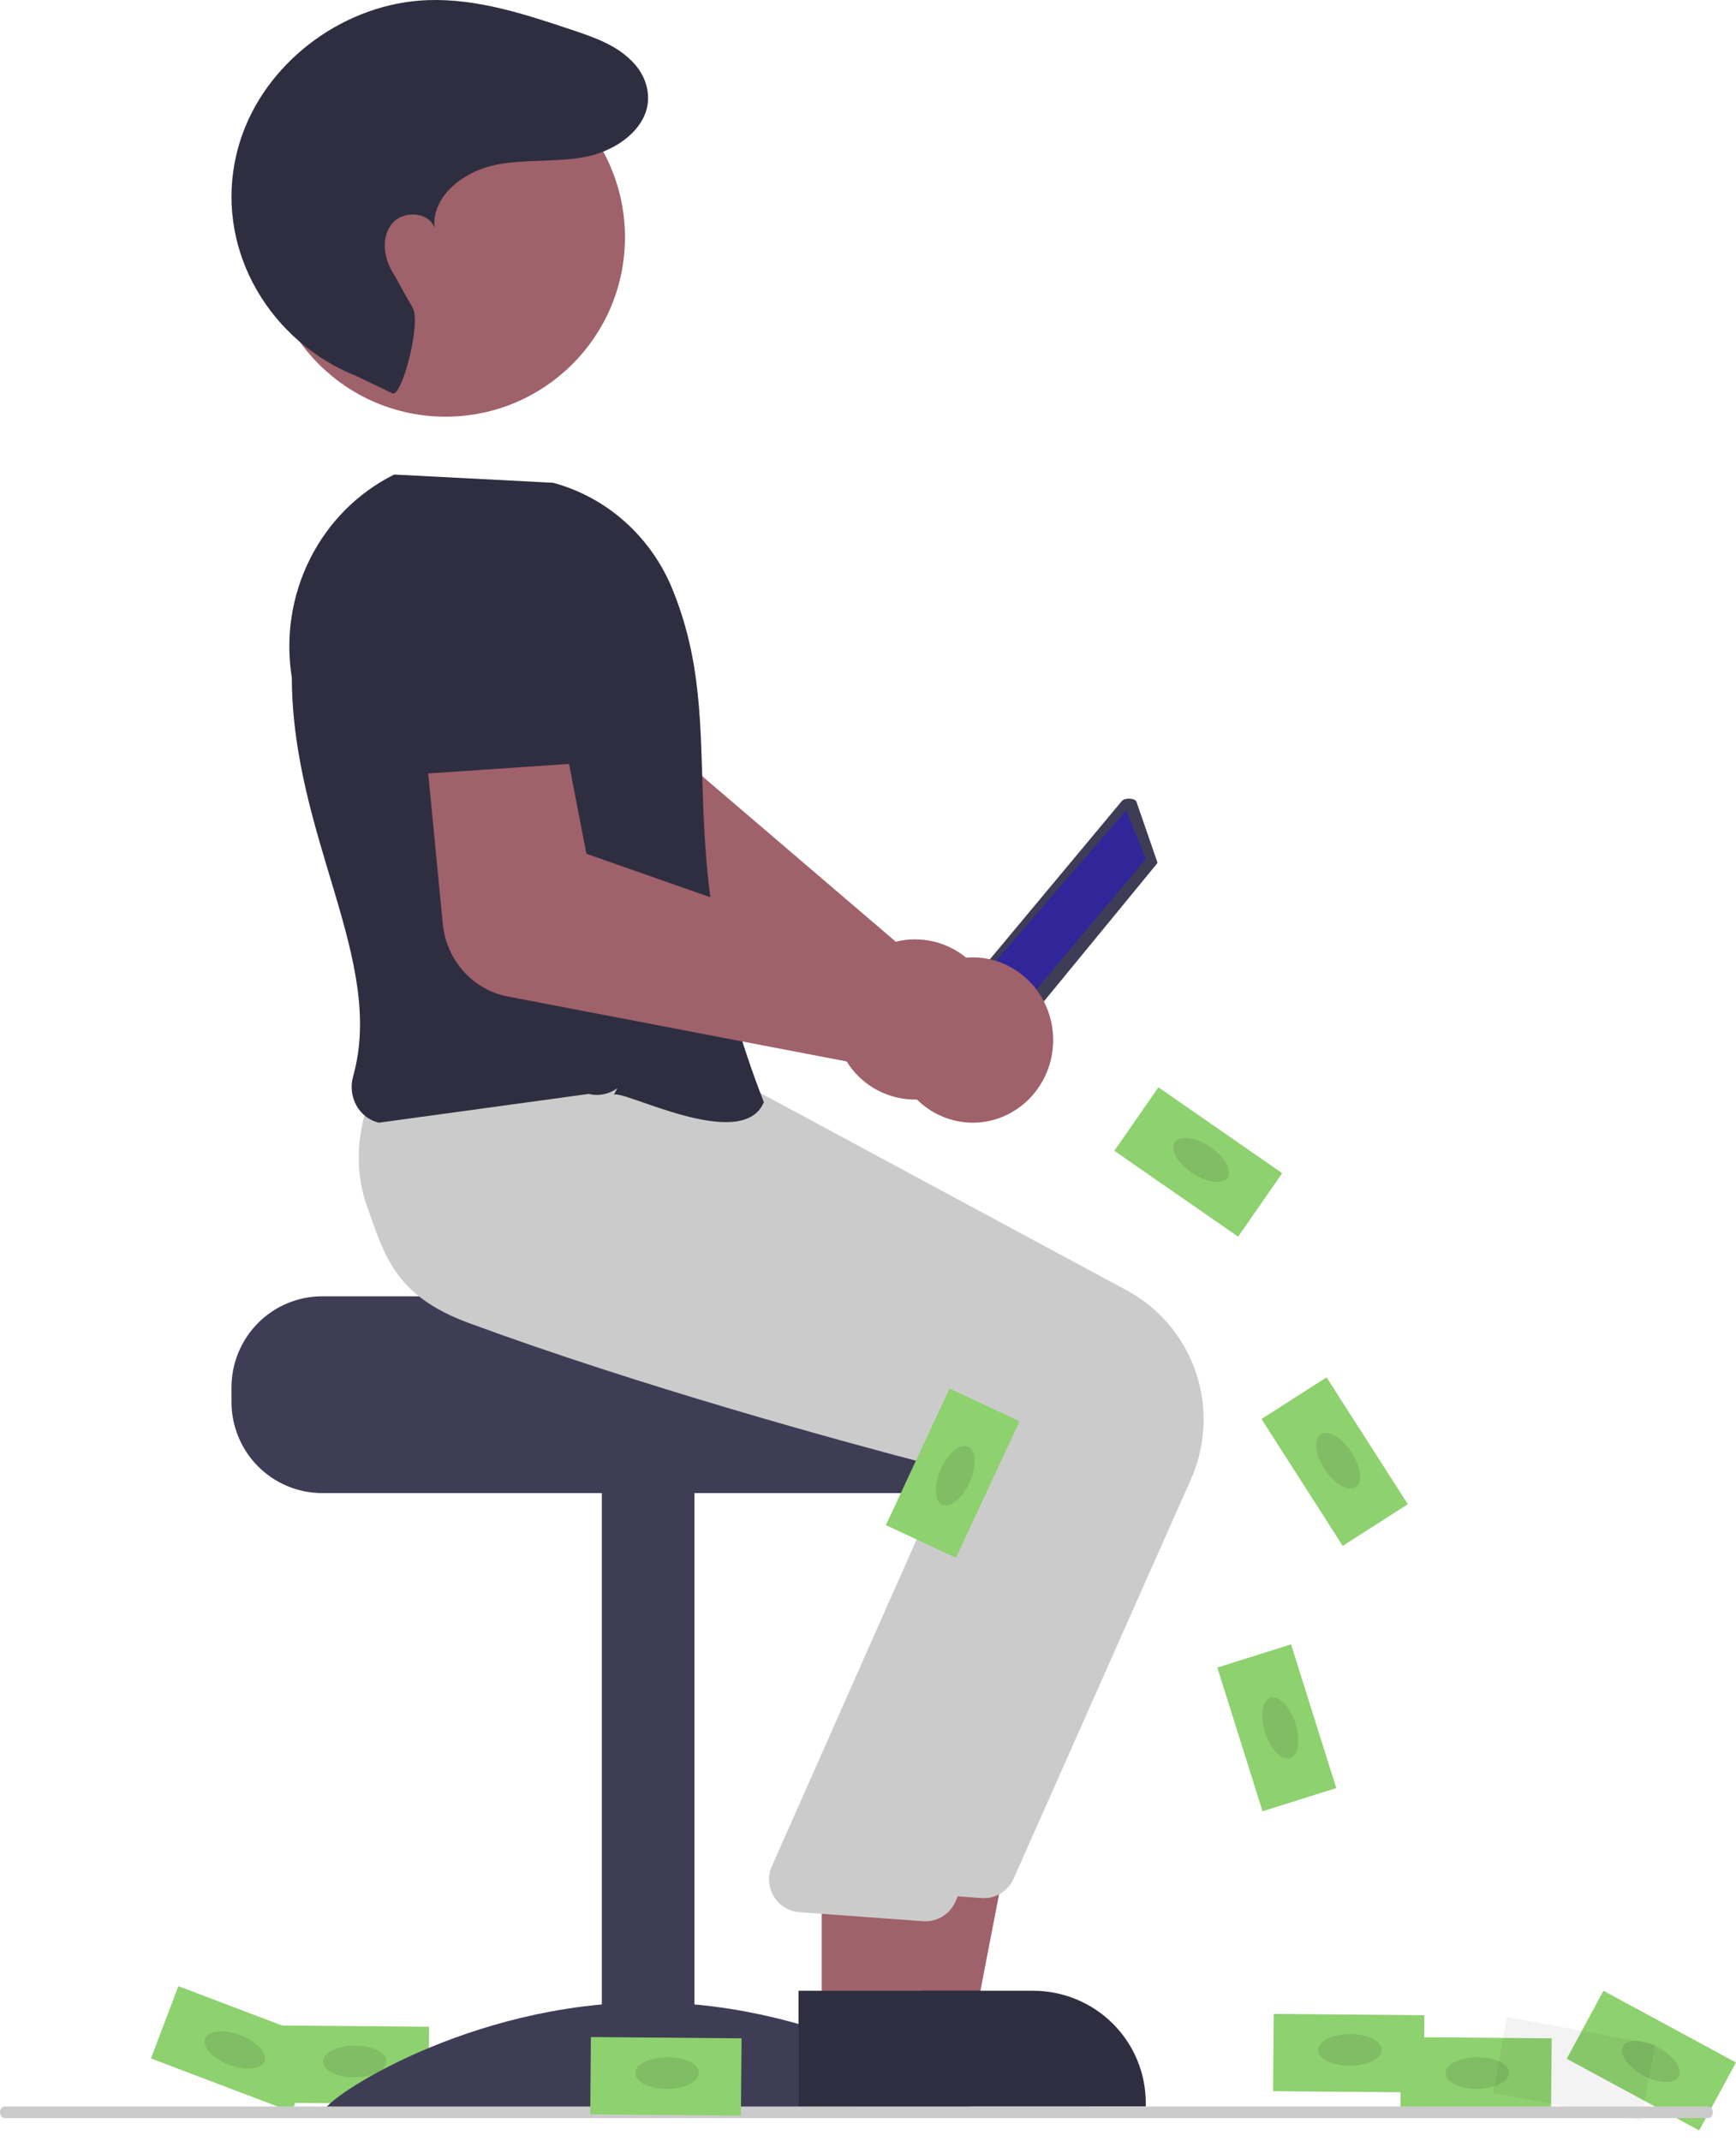 <svg width="150" height="185" viewBox="0 0 150 185" fill="none" xmlns="http://www.w3.org/2000/svg">
<path d="M110.058 174L110 180.678L123.017 180.789L123.074 174.111L110.058 174Z" fill="#8ED16F"/>
<path opacity="0.1" d="M119.385 177.09C119.379 176.334 118.148 175.73 116.634 175.741C115.12 175.751 113.897 176.372 113.903 177.128C113.908 177.884 115.139 178.488 116.653 178.478C118.167 178.467 119.39 177.846 119.385 177.09Z" fill="black"/>
<path d="M100.094 93.941L96.286 99.428L106.981 106.848L110.789 101.362L100.094 93.941Z" fill="#8ED16F"/>
<path opacity="0.1" d="M106.062 101.746C106.483 101.119 105.806 99.926 104.549 99.082C103.292 98.239 101.931 98.064 101.51 98.691C101.089 99.319 101.766 100.512 103.023 101.355C104.28 102.199 105.641 102.374 106.062 101.746Z" fill="black"/>
<path d="M114.624 119L109 122.601L116.02 133.563L121.645 129.962L114.624 119Z" fill="#8ED16F"/>
<path opacity="0.1" d="M117.134 128.5C117.764 128.083 117.597 126.721 116.761 125.459C115.925 124.197 114.736 123.512 114.106 123.93C113.476 124.347 113.643 125.709 114.479 126.971C115.315 128.233 116.504 128.917 117.134 128.5Z" fill="black"/>
<path d="M111.555 142.071L105.184 144.075L109.09 156.492L115.461 154.489L111.555 142.071Z" fill="#8ED16F"/>
<path opacity="0.1" d="M111.49 151.897C112.207 151.659 112.403 150.301 111.926 148.864C111.449 147.427 110.481 146.455 109.764 146.693C109.046 146.931 108.851 148.289 109.328 149.726C109.804 151.163 110.772 152.135 111.49 151.897Z" fill="black"/>
<path d="M24.058 175L24 181.678L37.017 181.789L37.074 175.111L24.058 175Z" fill="#8ED16F"/>
<path opacity="0.1" d="M33.385 178.09C33.379 177.334 32.148 176.73 30.634 176.741C29.12 176.751 27.898 177.372 27.903 178.128C27.908 178.884 29.139 179.488 30.653 179.478C32.167 179.467 33.39 178.846 33.385 178.09Z" fill="black"/>
<path d="M121.058 176L121 182.678L134.017 182.789L134.074 176.111L121.058 176Z" fill="#8ED16F"/>
<path opacity="0.1" d="M130.385 179.09C130.379 178.334 129.148 177.73 127.634 177.741C126.12 177.751 124.897 178.372 124.903 179.128C124.908 179.884 126.139 180.488 127.653 180.478C129.167 180.467 130.39 179.846 130.385 179.09Z" fill="black"/>
<path d="M138.549 172L135.37 177.874L146.819 184.068L149.998 178.195L138.549 172Z" fill="#8ED16F"/>
<path opacity="0.1" d="M145.054 179.414C145.414 178.749 144.626 177.626 143.295 176.905C141.963 176.185 140.592 176.14 140.232 176.805C139.873 177.47 140.66 178.592 141.992 179.313C143.323 180.033 144.694 180.078 145.054 179.414Z" fill="black"/>
<path d="M15.413 171.603L13.044 177.848L25.215 182.465L27.584 176.221L15.413 171.603Z" fill="#8ED16F"/>
<path opacity="0.1" d="M22.847 178.086C23.115 177.379 22.185 176.371 20.769 175.834C19.354 175.297 17.989 175.435 17.721 176.142C17.453 176.848 18.383 177.857 19.798 178.394C21.214 178.931 22.578 178.793 22.847 178.086Z" fill="black"/>
<path opacity="0.05" d="M130.218 174.264L129 180.83L141.799 183.204L143.018 176.638L130.218 174.264Z" fill="black"/>
<path d="M86 88.119C86.005 87.144 85.804 86.179 85.41 85.287C85.015 84.395 84.436 83.596 83.711 82.942C82.985 82.289 82.13 81.796 81.2 81.495C80.27 81.195 79.287 81.094 78.315 81.199C78.008 81.234 77.703 81.29 77.404 81.367L53.925 61.287L55.328 53.742L43.756 50L40.267 62.092C39.854 63.543 39.922 65.088 40.459 66.499C40.996 67.909 41.974 69.108 43.249 69.92L72.132 88.146C72.132 88.373 72.144 88.599 72.167 88.825C72.273 89.794 72.582 90.731 73.076 91.573C73.569 92.414 74.236 93.143 75.031 93.71C75.826 94.277 76.732 94.67 77.69 94.863C78.648 95.056 79.637 95.045 80.59 94.831C80.867 94.769 81.14 94.691 81.407 94.595C82.744 94.113 83.901 93.234 84.722 92.076C85.543 90.918 85.989 89.537 86 88.119Z" fill="#9F616A"/>
<path d="M27.826 112H57.884C57.884 112.869 88.863 113.574 88.863 113.574C89.349 113.942 89.793 114.365 90.184 114.833C91.361 116.245 92.004 118.029 92 119.87V121.13C91.999 123.217 91.174 125.218 89.707 126.694C88.239 128.17 86.249 128.999 84.174 129H27.826C25.751 128.998 23.762 128.168 22.294 126.693C20.827 125.217 20.002 123.216 20 121.13V119.87C20.003 117.784 20.828 115.784 22.295 114.308C23.762 112.833 25.751 112.003 27.826 112Z" fill="#3F3D56"/>
<path d="M60 129H52V181H60V129Z" fill="#3F3D56"/>
<path d="M84 182.397C84 183.449 71.464 182.804 56 182.804C40.536 182.804 28 183.449 28 182.397C28 181.345 40.536 173 56 173C71.464 173 84 181.345 84 182.397Z" fill="#3F3D56"/>
<path d="M76.002 175L84.132 174.999L88 155L76 155.001L76.002 175Z" fill="#9F616A"/>
<path d="M74.001 182L99 181.999V181.684C99 180.413 98.748 179.153 98.259 177.978C97.77 176.803 97.054 175.736 96.15 174.837C95.247 173.937 94.174 173.224 92.993 172.737C91.813 172.251 90.548 172 89.27 172H89.269L74 172.001L74.001 182Z" fill="#2F2E41"/>
<path d="M87.581 162.318L102.925 127.76C104.206 124.847 104.347 121.556 103.321 118.543C102.295 115.53 100.177 113.016 97.388 111.501L64.107 93.576L48.92 92.279L34.911 91L34.81 91.172C34.681 91.391 31.668 96.616 33.704 102.346C35.249 106.692 39.266 110.087 45.644 112.436C60.532 117.919 77.73 122.605 84.434 124.365C84.73 124.441 85.007 124.579 85.246 124.77C85.485 124.962 85.681 125.202 85.822 125.474C85.962 125.744 86.046 126.04 86.067 126.344C86.088 126.648 86.047 126.952 85.945 127.239L71.69 159.406C71.541 159.814 71.487 160.251 71.533 160.683C71.579 161.115 71.723 161.531 71.954 161.898C72.185 162.266 72.497 162.575 72.866 162.802C73.235 163.029 73.651 163.168 74.081 163.208L84.733 163.987C84.823 163.996 84.913 164 85.003 164C85.549 164 86.082 163.841 86.54 163.542C86.997 163.244 87.359 162.819 87.581 162.318Z" fill="#CBCBCB"/>
<path d="M71.001 175L79.131 174.999L83 155L71 155.001L71.001 175Z" fill="#9F616A"/>
<path d="M69.001 182L94 181.999V181.684C94 180.413 93.748 179.153 93.259 177.978C92.77 176.803 92.054 175.736 91.15 174.837C90.247 173.937 89.174 173.224 87.993 172.737C86.813 172.251 85.548 172 84.27 172H84.269L69 172.001L69.001 182Z" fill="#2F2E41"/>
<path d="M82.547 164.314L97.922 129.674C99.206 126.754 99.348 123.456 98.32 120.436C97.292 117.416 95.169 114.896 92.375 113.378L59.025 95.41L43.807 94.11L32.812 93.151L32.813 93C32.684 93.22 29.666 98.457 31.706 104.201C33.253 108.557 34.133 111.96 40.525 114.314C55.443 119.81 72.677 124.507 79.394 126.271C79.69 126.348 79.968 126.486 80.207 126.678C80.447 126.87 80.644 127.11 80.784 127.384C80.925 127.654 81.009 127.951 81.031 128.255C81.052 128.559 81.01 128.865 80.908 129.152L66.624 161.396C66.475 161.804 66.421 162.242 66.467 162.675C66.513 163.108 66.657 163.525 66.888 163.893C67.12 164.262 67.433 164.571 67.802 164.799C68.172 165.027 68.588 165.166 69.02 165.206L79.694 165.987C79.784 165.996 79.874 166 79.964 166C80.511 166 81.046 165.84 81.504 165.541C81.962 165.242 82.325 164.816 82.547 164.314Z" fill="#CBCBCB"/>
<path d="M53.038 94.592C53.761 94.067 64.148 99.667 66 95.227C57.359 73.025 63.313 63.438 58.02 50.707C57.088 48.511 55.684 46.561 53.913 45.003C52.141 43.445 50.05 42.32 47.795 41.712L34.062 41L33.991 41.035C30.892 42.595 28.364 45.14 26.784 48.292C25.203 51.444 24.652 55.036 25.214 58.535C25.263 72.391 33.33 82.959 30.509 93.008C30.391 93.429 30.356 93.869 30.408 94.303C30.459 94.737 30.595 95.156 30.808 95.535C31.014 95.901 31.291 96.22 31.622 96.472C31.953 96.724 32.33 96.904 32.731 97L50.864 94.514C51.288 94.618 51.728 94.627 52.155 94.542C52.583 94.457 52.988 94.279 53.343 94.021L53.038 94.592Z" fill="#2F2E41"/>
<path d="M38.5 36C47.06 36 54 29.06 54 20.5C54 11.94 47.06 5 38.5 5C29.94 5 23 11.94 23 20.5C23 29.06 29.94 36 38.5 36Z" fill="#9F616A"/>
<path d="M33.91 33.986C34.731 34.341 36.413 27.879 35.659 26.586C34.539 24.664 34.605 24.678 33.861 23.406C33.118 22.134 32.951 20.394 33.914 19.275C34.877 18.156 37.106 18.305 37.546 19.707C37.263 17.043 39.932 14.901 42.576 14.299C45.219 13.697 48.008 14.071 50.666 13.535C53.751 12.913 56.961 10.359 55.73 7.009C55.519 6.451 55.203 5.938 54.798 5.496C53.376 3.917 51.387 3.243 49.442 2.591C45.395 1.235 41.238 -0.139 36.968 0.011C29.951 0.257 23.319 5.047 20.954 11.576C20.66 12.391 20.432 13.227 20.273 14.078C18.807 21.861 23.384 29.538 30.817 32.502L33.91 33.986Z" fill="#2F2E41"/>
<path d="M36.17 73L54 67.29L49.841 55.655C49.289 54.11 48.194 52.805 46.749 51.97C45.305 51.136 43.605 50.825 41.948 51.094C40.273 51.367 38.752 52.213 37.662 53.482C36.571 54.751 35.982 56.358 36 58.013L36.17 73Z" fill="#2F2E41"/>
<path d="M147.614 183H0.386C0.284 183 0.186 182.947 0.113 182.854C0.041 182.76 0 182.633 0 182.5C0 182.367 0.041 182.24 0.113 182.146C0.186 182.053 0.284 182 0.386 182H147.614C147.716 182 147.814 182.053 147.887 182.146C147.959 182.24 148 182.367 148 182.5C148 182.633 147.959 182.76 147.887 182.854C147.814 182.947 147.716 183 147.614 183Z" fill="#CBCBCB"/>
<path d="M98.195 69.267L99.991 74.465C100.011 74.523 99.998 74.583 99.953 74.637L85.863 91.799C85.807 91.867 85.705 91.923 85.574 91.959C85.443 91.995 85.291 92.008 85.143 91.995C84.995 91.983 84.86 91.946 84.761 91.891C84.661 91.837 84.604 91.767 84.597 91.694L84.001 84.797C83.997 84.751 84.013 84.706 84.048 84.663L96.939 69.2C96.993 69.135 97.089 69.081 97.211 69.045C97.334 69.01 97.477 68.994 97.619 69.002C97.761 69.01 97.894 69.04 97.998 69.087C98.102 69.135 98.171 69.198 98.195 69.267Z" fill="#3F3D56"/>
<path d="M97.309 70L99 74.216L86.609 89L85 84.244L97.309 70Z" fill="#30269A"/>
<path d="M51.057 176L51 182.678L64.017 182.789L64.074 176.111L51.057 176Z" fill="#8ED16F"/>
<path opacity="0.1" d="M60.385 179.09C60.379 178.334 59.148 177.73 57.634 177.741C56.12 177.751 54.898 178.372 54.903 179.128C54.908 179.884 56.139 180.488 57.653 180.478C59.167 180.467 60.39 179.846 60.385 179.09Z" fill="black"/>
<path d="M43.845 86.091L77.619 92.563C77.703 92.78 77.798 92.993 77.904 93.2C78.363 94.086 78.999 94.864 79.769 95.481C80.54 96.099 81.428 96.544 82.377 96.786C83.33 97.032 84.323 97.066 85.289 96.886C86.256 96.707 87.174 96.317 87.982 95.743C89.446 94.712 90.47 93.144 90.844 91.362C91.218 89.58 90.914 87.718 89.995 86.159C89.075 84.599 87.609 83.46 85.898 82.974C84.187 82.489 82.359 82.694 80.79 83.548C80.517 83.698 80.254 83.868 80.004 84.056L50.669 73.766L49.168 66L37 66.827L38.261 79.845C38.414 81.364 39.04 82.792 40.046 83.918C41.052 85.043 42.384 85.805 43.845 86.091Z" fill="#9F616A"/>
<path d="M88.099 122.793L82.046 119.971L76.546 131.77L82.599 134.592L88.099 122.793Z" fill="#8ED16F"/>
<path opacity="0.1" d="M81.419 129.999C82.109 130.308 83.169 129.438 83.787 128.056C84.406 126.674 84.347 125.304 83.657 124.995C82.968 124.686 81.907 125.556 81.289 126.938C80.671 128.32 80.729 129.69 81.419 129.999Z" fill="black"/>
</svg>
